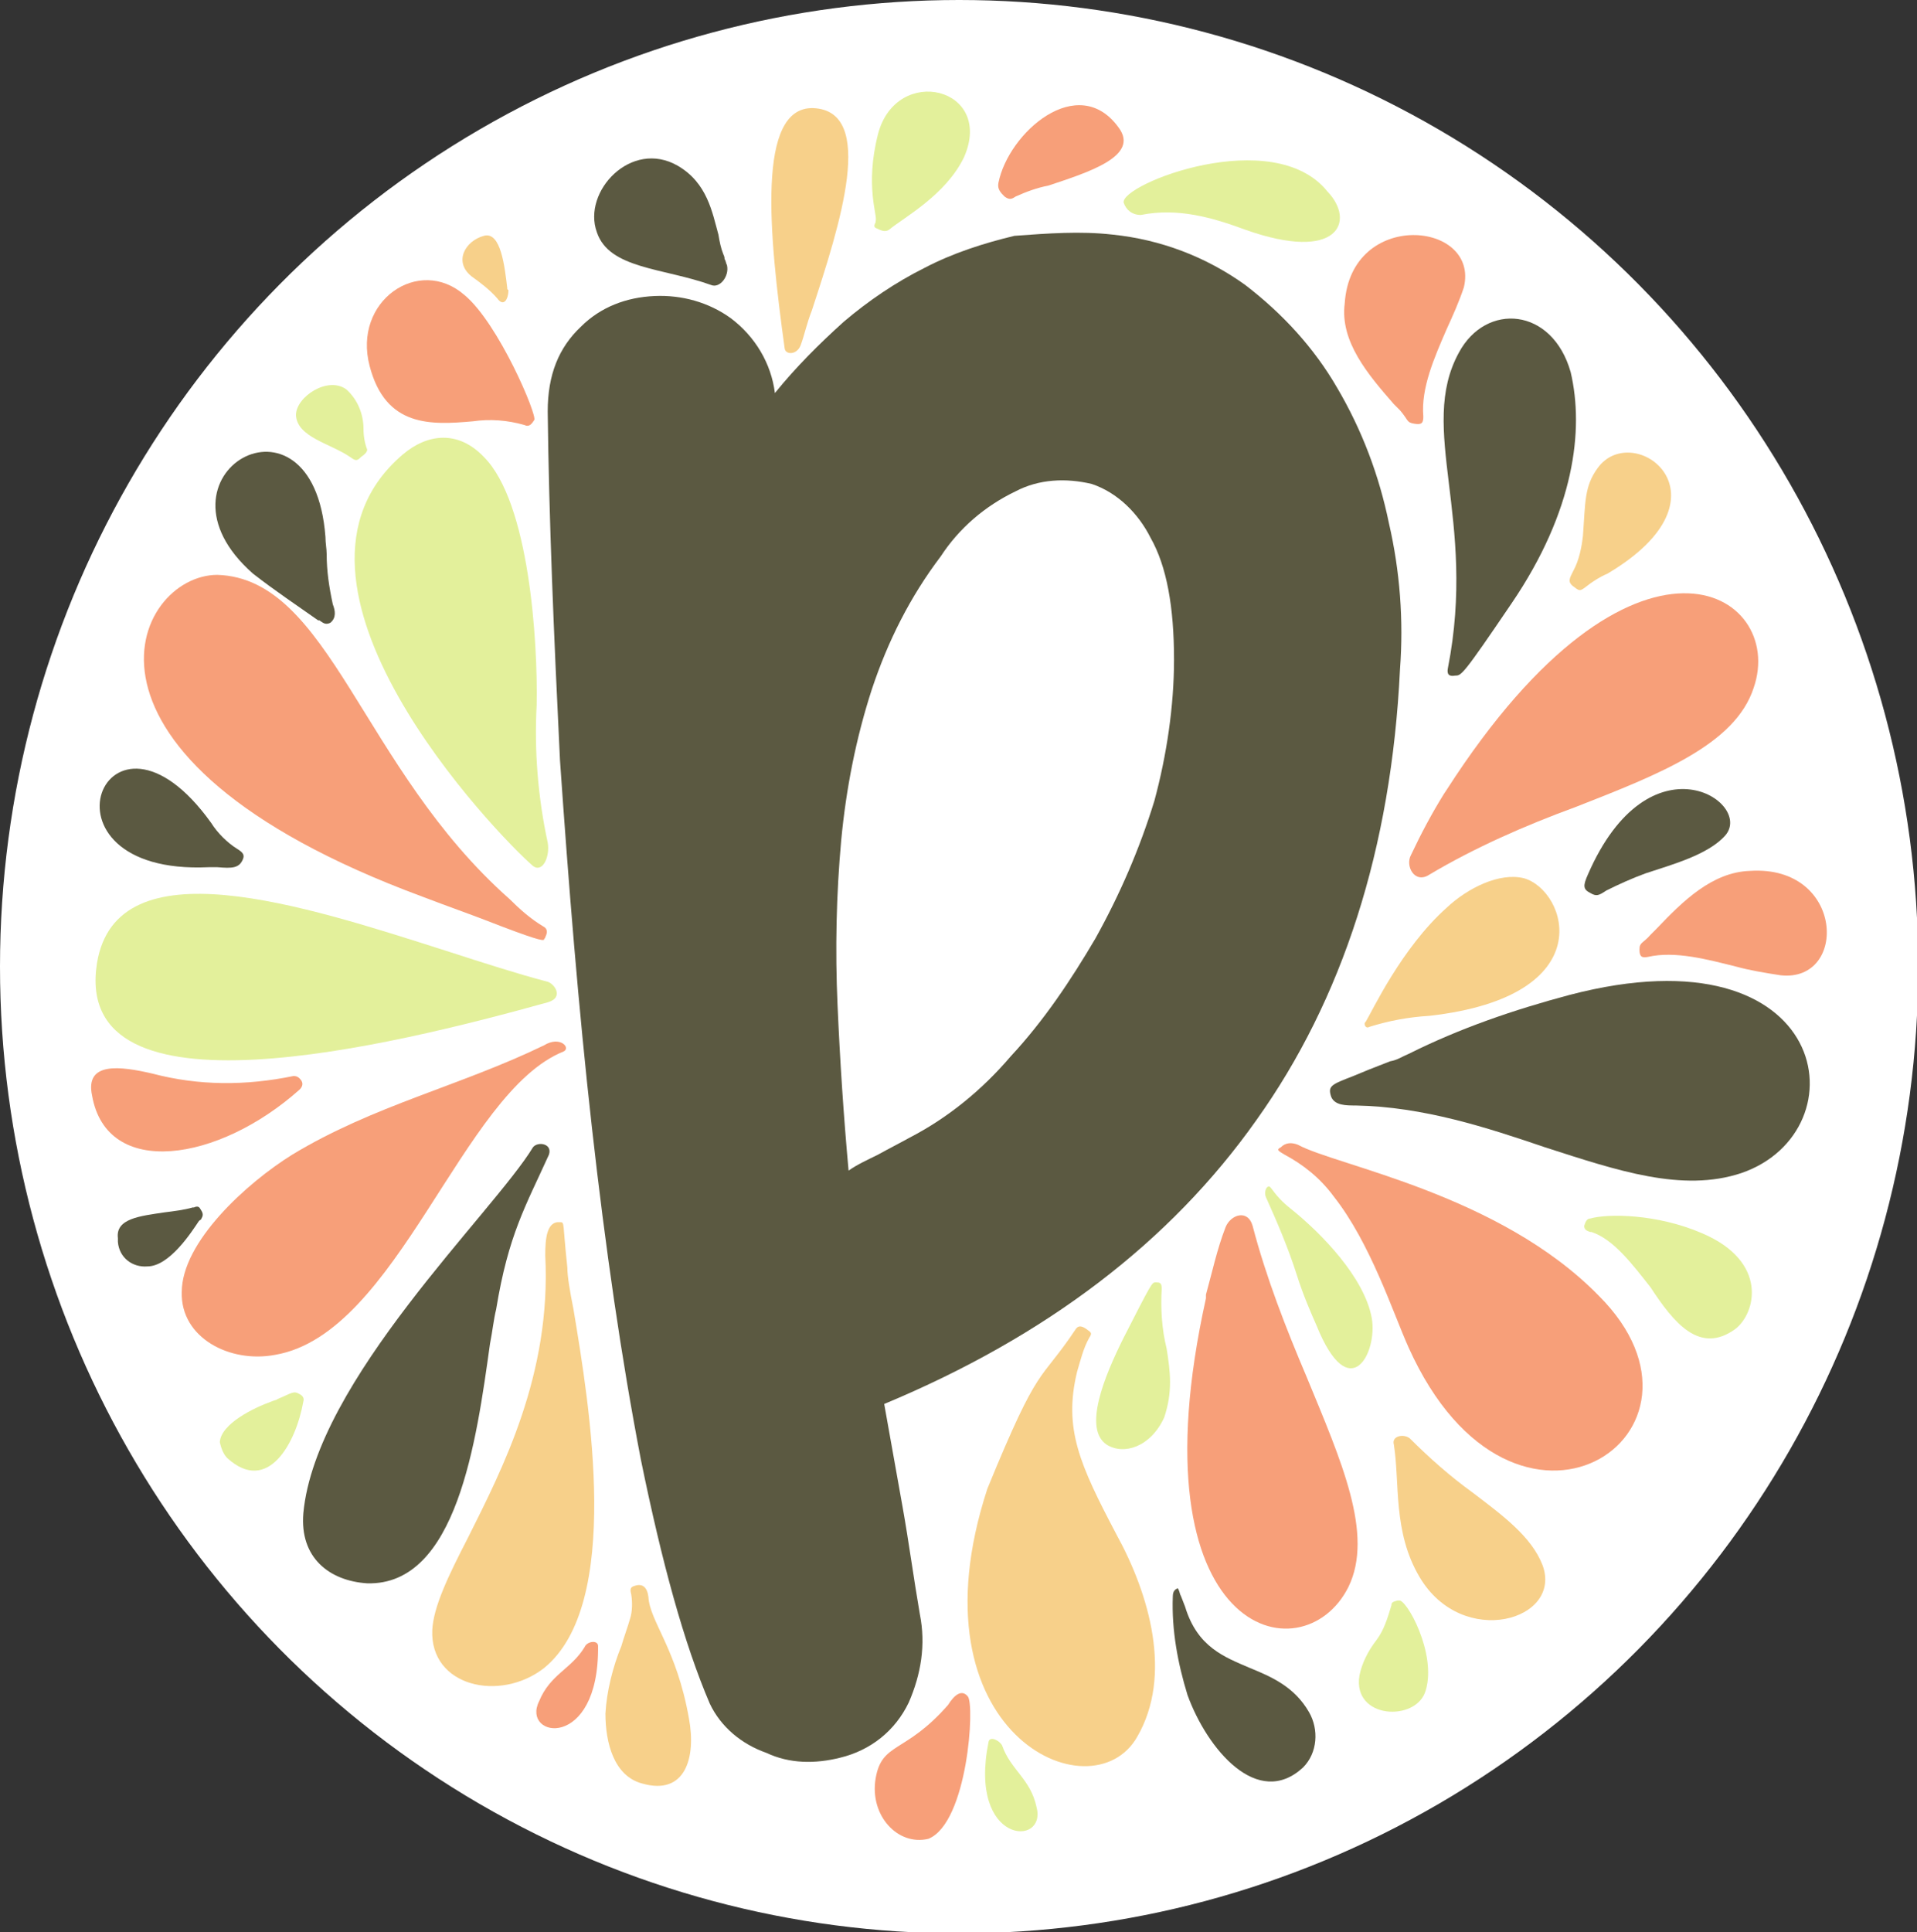 <svg xmlns="http://www.w3.org/2000/svg" version="1.1" xmlns:xlink="http://www.w3.org/1999/xlink" xmlns:svgjs="http://svgjs.com/svgjs" width="156.1" height="157.3"><rect width="100%" height="100%" fill="#333333" stroke="none"/><svg version="1.1" id="SvgjsSvg1000" xmlns="http://www.w3.org/2000/svg" xmlns:xlink="http://www.w3.org/1999/xlink" x="0px" y="0px" viewBox="0 0 156.1 157.3" style="enable-background:new 0 0 156.1 157.3;" xml:space="preserve">
<style type="text/css">
	.st0{fill:#FFFFFF;}
	.st1{fill-rule:evenodd;clip-rule:evenodd;fill:#F7D08A;}
	.st2{fill-rule:evenodd;clip-rule:evenodd;fill:#5B5941;}
	.st3{fill-rule:evenodd;clip-rule:evenodd;fill:#D45113;}
	.st4{fill:#5B5941;}
	.st5{fill-rule:evenodd;clip-rule:evenodd;fill:#F79F79;}
	.st6{fill-rule:evenodd;clip-rule:evenodd;fill:#E3F09B;}
</style>
<ellipse class="st0" cx="78.1" cy="78.7" rx="78.1" ry="78.7"></ellipse>
<path class="st1" d="M66.2,8.8c-4.6-0.1-3.6,10.2-2.3,19.6c0.1,0.5,1,0.5,1.3-0.3c0.3-0.8,0.5-1.8,0.9-2.8
	C68.4,18.3,71.4,9,66.2,8.8z"></path>
<path class="st1" d="M41.3,23.4c-0.2-1.6-0.5-4.6-1.9-4.2c-1.5,0.4-2.5,2.1-1,3.3c0.7,0.5,1.5,1.1,2.1,1.8c0.5,0.7,0.9,0.1,0.9-0.7
	C41.3,23.6,41.3,23.5,41.3,23.4L41.3,23.4z"></path>
<path class="st1" d="M128.1,46.5c-0.3,0.6-0.5,0.9,0.1,1.3c0.5,0.4,0.5,0.3,1.3-0.3c0.3-0.2,0.7-0.5,1.4-0.8
	c10.6-6.3,2.1-12.6-0.8-8.6c-1.1,1.5-1,2.8-1.2,5.5C128.8,44.5,128.6,45.6,128.1,46.5z"></path>
<path class="st1" d="M111.5,83.6c1.6-0.5,3.2-0.8,4.9-0.9c14.1-1.6,11.2-10.2,7.7-11.2c-2-0.5-4.6,0.8-6.3,2.4
	c-3.7,3.3-6.1,8.5-6.6,9.3C111,83.3,111.2,83.8,111.5,83.6z"></path>
<path class="st1" d="M90.9,124.9c2.7,4.9,4.6,11.5,1.7,16.5c-3.7,6.5-18.7-0.3-12.2-20.2c4.3-10.5,4.2-8.5,7.2-13
	c0.2-0.3,0.5-0.3,1,0.1c0.3,0.2,0.3,0.3,0.1,0.6c-0.5,0.9-0.7,1.8-1,2.8C86.6,116.3,87.9,119.2,90.9,124.9z"></path>
<path class="st1" d="M46.7,106.6c-0.3-1.5-0.5-2.7-0.5-3.4c-0.4-3.7-0.2-3.7-0.6-3.7c-1.1-0.1-1.2,1.4-1.2,2.7
	c0.5,9.7-3.5,17.4-6.3,23c-1.6,3.1-2.8,5.6-2.9,7.5c-0.2,4.6,5.5,5.9,9.1,3.1C50.7,130.6,48,114.4,46.7,106.6L46.7,106.6z"></path>
<path class="st1" d="M115.6,128.4c-2.2-3.7-1.6-7.7-2.1-10.8c-0.2-0.7,0.8-0.9,1.3-0.5c1.6,1.6,3.3,3.1,5.1,4.4
	c2.5,1.9,4.8,3.6,5.7,5.9C127.3,131.9,119.1,134.3,115.6,128.4z"></path>
<path class="st1" d="M56.1,139.9c-1-5.7-3.2-7.9-3.3-9.9c-0.1-0.8-0.5-1.1-1.1-0.9c-0.4,0.1-0.4,0.3-0.3,0.7c0.1,0.6,0.1,1.4-0.1,2
	c-0.2,0.7-0.5,1.5-0.7,2.2c-0.7,1.7-1.2,3.7-1.3,5.5c0,2.4,0.7,5.1,3,5.7C55.8,146.2,56.7,143.1,56.1,139.9L56.1,139.9z"></path>
<path class="st2" d="M106.1,143.9c-3.7,3.4-7.8-1.5-9.4-5.9c-0.8-2.6-1.3-5.3-1.2-8c0-0.5,0.2-0.6,0.4-0.7l0,0c0,0,0.1,0.1,0.2,0.5
	c0.1,0.2,0.2,0.5,0.4,1c1,3.3,3.2,4.1,5.3,5c1.7,0.7,3.6,1.5,4.8,3.6C107.4,140.8,107.3,142.7,106.1,143.9L106.1,143.9z"></path>
<path class="st3" d="M39.5,100c0-0.2,0-0.2,0-0.2l0,0V100L39.5,100L39.5,100L39.5,100z"></path>
<path class="st2" d="M125.8,93.4c5.9,1.9,11.2,3.7,16,2.1c9.9-3.4,7.4-20.1-14-14.5c-4.5,1.2-8.9,2.7-13.1,4.8
	c-0.5,0.2-0.9,0.5-1.5,0.6c-1.3,0.5-2.3,0.9-3,1.2c-1.8,0.7-2.1,0.8-1.8,1.7c0.3,0.7,1.2,0.7,2,0.7
	C115.9,90.1,121.1,91.8,125.8,93.4L125.8,93.4z"></path>
<path class="st4" d="M90.6,19.1c3.9,0.4,7.6,1.8,10.8,4.1c3,2.3,5.6,5.1,7.5,8.4c2,3.4,3.4,7.1,4.2,11c0.9,3.9,1.2,7.9,0.9,11.9
	c-0.7,14.6-4.7,26.9-11.7,36.7c-7,9.9-17.1,17.6-30.3,23.1c0.5,2.8,1,5.6,1.5,8.4c0.5,2.8,0.9,5.8,1.4,8.7c0.5,2.5,0.1,4.9-0.9,7.2
	c-1.1,2.3-3.1,3.9-5.6,4.5c-2,0.5-4.1,0.5-6-0.4c-2-0.7-3.7-2.1-4.6-4c-2.1-4.9-3.9-11.5-5.6-19.8c-1.6-8.3-2.9-17.3-4-27.1
	s-1.9-19.8-2.6-29.9c-0.5-10.2-0.9-19.7-1-28.4c0-3,0.9-5.2,2.7-6.9c1.6-1.6,3.7-2.4,6-2.5c2.2-0.1,4.4,0.5,6.2,1.8
	c2,1.5,3.3,3.7,3.6,6.1c1.7-2.1,3.6-4,5.6-5.8c2-1.7,4.2-3.2,6.6-4.4c2.3-1.2,4.8-2,7.3-2.6C85.3,19,88,18.8,90.6,19.1z M95.6,53.7
	c0-4.3-0.6-7.6-1.9-9.9c-1-2-2.7-3.7-4.8-4.4c-2.1-0.5-4.3-0.4-6.2,0.6c-2.5,1.2-4.6,3-6.1,5.3c-2.5,3.3-4.3,6.9-5.6,10.8
	c-1.3,4-2.1,8.1-2.5,12.3c-0.4,4.4-0.5,8.9-0.3,13.4c0.2,4.6,0.5,9.1,0.9,13.5c0.7-0.5,1.6-0.9,2.4-1.3c0.9-0.5,1.7-0.9,2.6-1.4
	c3.1-1.6,5.9-3.9,8.2-6.6c2.7-2.9,4.9-6.2,6.9-9.6c2-3.6,3.6-7.3,4.8-11.2C95,61.5,95.6,57.5,95.6,53.7L95.6,53.7z"></path>
<path class="st2" d="M140.5,68c2.3-2.7-6.2-8.3-11.2,3.2c-0.4,0.9-0.4,1.2,0.2,1.5c0.5,0.3,0.7,0.2,1.3-0.2c1-0.5,2.1-1,3.2-1.4
	C136.1,70.4,139.1,69.6,140.5,68L140.5,68z"></path>
<path class="st2" d="M117.9,54.4c2.4-12.2-2.5-19.5,0.9-25.7c2.2-4.1,7.6-3.7,9.1,1.6c1.1,4.7,0.3,11.3-4.8,18.8
	c-4,5.9-4.1,5.9-4.6,5.9l0,0C118,55.1,117.8,54.9,117.9,54.4z"></path>
<path class="st2" d="M20.6,46.7c-9.1-8,4.9-16.1,5.9-3c0,0.5,0.1,1,0.1,1.4c0,1.4,0.2,2.7,0.5,4.1c0.2,0.5,0.3,1.1-0.2,1.5
	c-0.4,0.2-0.6,0-0.9-0.2c0,0,0,0-0.1,0C24.2,49.3,22.4,48.1,20.6,46.7L20.6,46.7z"></path>
<path class="st2" d="M55.2,13.5c-3.8-2.2-7.8,2.1-6.6,5.4c1,3,5.4,2.9,9.3,4.3c0.7,0.3,1.5-0.7,1.3-1.6c-0.1-0.2-0.1-0.4-0.2-0.5
	C59,21,59,20.9,58.9,20.7c-0.2-0.5-0.3-1-0.4-1.6C58,17.3,57.6,14.9,55.2,13.5L55.2,13.5z"></path>
<path class="st2" d="M17,70.6C2.1,71.3,8.6,55,17.2,67c0.5,0.8,1.3,1.6,2.1,2.1c0.5,0.3,0.6,0.5,0.5,0.8c-0.3,0.8-0.9,0.8-2.1,0.7
	C17.5,70.6,17.3,70.6,17,70.6z"></path>
<path class="st2" d="M29.9,128.9c-3.1-0.2-5.5-2.1-5.2-5.7c1-10.8,15.5-24.5,18.7-29.8c0.4-0.5,1.6-0.3,1.3,0.6
	c-1.9,4.2-3.3,6.5-4.3,12.6c-0.2,0.8-0.3,1.8-0.5,2.8C38.8,117.3,37.2,129.1,29.9,128.9z"></path>
<path class="st2" d="M12,103.1c-1.2,0.1-2.3-0.7-2.4-2c0-0.1,0-0.2,0-0.3c-0.2-1.6,1.8-1.8,3.8-2.1c0.8-0.1,1.6-0.2,2.3-0.4h0.1
	c0.2-0.1,0.4-0.1,0.5,0.1c0.2,0.3,0.3,0.5,0.1,0.8c0,0.1-0.1,0.1-0.2,0.2C15.6,100.3,13.8,103.1,12,103.1L12,103.1z"></path>
<path class="st5" d="M91.1,10.4c-3.3-4.6-9,0.4-9.8,4.5c-0.1,0.5,0.2,0.8,0.5,1.1c0.4,0.3,0.6,0.2,0.9,0c0.9-0.4,1.7-0.7,2.7-0.9
	C88.7,14,92.8,12.7,91.1,10.4L91.1,10.4z"></path>
<path class="st5" d="M78.8,138.1c0.6,0.6,0,10.3-3.2,11.6c-2.5,0.6-4.8-1.9-4.3-4.9c0.5-3,2.4-2,5.9-6
	C77.7,138,78.3,137.5,78.8,138.1L78.8,138.1z"></path>
<path class="st5" d="M117.8,26.8c-1,2.3-2.1,4.8-1.9,7.1c0,0.5-0.1,0.7-0.7,0.6c-0.7-0.1-0.5-0.3-1.2-1.1c-0.2-0.2-0.4-0.4-0.5-0.5
	c-2.1-2.4-4.4-5.1-4-8.2c0.5-7.7,11-6.7,9.7-1.3C118.8,24.6,118.3,25.7,117.8,26.8L117.8,26.8z"></path>
<path class="st5" d="M38.5,34.3c1.4-0.2,2.8-0.1,4.2,0.3c0.4,0.2,0.6-0.1,0.8-0.4l0,0c0.3-0.3-2.9-7.9-5.7-10.2
	c-3.7-3.2-9.1,0.5-7.7,5.8C31.4,34.8,35.1,34.6,38.5,34.3L38.5,34.3z"></path>
<path class="st5" d="M17.7,46.8c-6.8,0-14.1,14.8,16.7,26.2c2.1,0.8,3.8,1.4,5.1,1.9c4.1,1.6,4.7,1.7,4.8,1.6c0-0.1,0.1-0.1,0.1-0.2
	c0.2-0.4,0.2-0.7-0.2-0.9c-1-0.6-1.9-1.4-2.7-2.2C29.4,62.5,26.9,47.1,17.7,46.8L17.7,46.8z"></path>
<path class="st5" d="M23.8,94c-3.7,2.3-9,7.1-9,11.2c-0.1,3.7,3.9,5.8,7.6,5.1c10-1.7,15.2-21.4,23.5-24.7c0.6-0.3-0.3-1.3-1.6-0.5
	C37.5,88.4,30.4,90,23.8,94L23.8,94z"></path>
<path class="st5" d="M12.4,87.4c-2.6-0.6-5.5-1-4.9,1.8c1.2,6.8,10.3,5.4,16.9-0.5c0.3-0.3,0.3-0.6,0-0.9c-0.2-0.2-0.4-0.2-0.5-0.2
	C20,88.4,16.2,88.4,12.4,87.4z"></path>
<path class="st5" d="M98.2,105.4c0.5-1.8,0.9-3.7,1.6-5.5c0.4-1,1.8-1.5,2.2-0.1c1.1,4.2,2.7,8.3,4.4,12.3
	c2.8,6.8,5.5,12.8,3.4,17.1c-3.7,7.4-17.7,4-11.6-23.5L98.2,105.4L98.2,105.4z"></path>
<path class="st5" d="M48.7,134c0-0.5-0.9-0.4-1.1,0.1c-1.1,1.8-2.8,2.2-3.7,4.4C42.4,141.5,48.8,142.6,48.7,134z"></path>
<path class="st5" d="M130.2,105.5c11.2,11.2-6.9,23.3-15.5,4.2c-1.3-2.9-3.1-8.5-6.1-12.3c-1.1-1.5-2.5-2.6-4-3.4
	c-0.5-0.3-0.7-0.4-0.3-0.6c0.4-0.4,0.9-0.4,1.4-0.2C108.8,94.9,122.1,97.2,130.2,105.5L130.2,105.5z"></path>
<path class="st5" d="M141.4,78.7c-2.4-0.6-5-1.3-7.2-0.8c-0.5,0.1-0.7,0-0.7-0.6c0-0.6,0.3-0.5,0.9-1.2c0.2-0.2,0.4-0.4,0.5-0.5
	c2.1-2.2,4.5-4.6,7.6-4.7c7.7-0.5,8,9.1,2.5,8.5C143.7,79.2,142.5,79,141.4,78.7L141.4,78.7z"></path>
<path class="st5" d="M117.6,64.6c-1,1.6-1.9,3.3-2.7,5c-0.5,0.9,0.3,2.4,1.5,1.6c3.7-2.2,7.8-4,11.9-5.5c6.9-2.7,13-5.1,14.5-9.7
	c2.7-7.8-9.7-15.5-25,8.3L117.6,64.6z"></path>
<path class="st6" d="M95,109.8c-0.4-1.6-0.5-3.3-0.4-4.9c0-0.5-0.2-0.5-0.5-0.5l0,0c-0.3,0-0.3,0-2.6,4.5c-1.6,3.2-3.3,7.4-1.4,8.7
	c1.4,0.9,3.6,0.2,4.7-2.2C95.5,113.3,95.3,111.7,95,109.8L95,109.8z"></path>
<path class="st6" d="M101.4,18.7c7.6,2.7,9-0.7,6.7-3.1c-4.4-5.5-16.9-0.6-16.6,0.9c0.2,0.6,0.7,1,1.4,1
	C95.9,16.9,98.7,17.7,101.4,18.7z"></path>
<path class="st6" d="M105.1,98.4c-1.4-1.1-1.6-1.9-1.8-1.8c-0.2,0-0.4,0.5-0.2,0.9c0.9,2,1.8,4.1,2.5,6.3c0.5,1.6,1.2,3.2,1.6,4.1
	c2.7,6.7,5,2.2,4.5-0.6C111.1,104,107.6,100.4,105.1,98.4L105.1,98.4z"></path>
<path class="st6" d="M24.1,33.8c0.1,1.8,2.8,2.3,4.4,3.4c0.3,0.2,0.5,0.4,0.8,0.1l0.1-0.1c0.3-0.2,0.5-0.4,0.5-0.6
	c-0.2-0.5-0.3-1.1-0.3-1.7c0-1.2-0.5-2.4-1.4-3.2C26.7,30.6,24.1,32.3,24.1,33.8L24.1,33.8z"></path>
<path class="st6" d="M44.6,68.6c-0.8-3.7-1.1-7.5-0.9-11.2c0.1-5.2-0.6-16.5-4.3-20.2c-2.1-2.2-4.6-1.9-6.6-0.2
	c-12.2,10.4,7.7,31,10.6,33.5C44.2,71.1,44.8,69.7,44.6,68.6L44.6,68.6z"></path>
<path class="st6" d="M72.4,18.7c1.2-1,4.6-2.8,6.1-5.9c2.5-5.7-5.5-7.6-7-1.9c-1.1,4.3,0,6.7-0.2,7.1v0.1c-0.1,0.2-0.2,0.4,0.1,0.5
	l0,0C71.8,18.8,72.1,18.9,72.4,18.7L72.4,18.7z"></path>
<path class="st6" d="M141.3,108.2c1.7-1.3,2.7-5.5-2.7-7.8c-3.7-1.6-7.7-1.6-9.1-1.2c-0.3,0-0.4,0.3-0.5,0.6c0,0.3,0.2,0.4,0.5,0.5
	h0.1c1.8,0.6,3.3,2.6,4.8,4.5C136.3,107.7,138.4,110.3,141.3,108.2L141.3,108.2z"></path>
<path class="st6" d="M18.5,118.7c3.3,3,5.6-1.2,6.2-4.6c0.1-0.3-0.1-0.5-0.3-0.6c-0.5-0.3-0.6-0.1-1.8,0.4c-0.1,0.1-0.3,0.1-0.5,0.2
	c-1.4,0.5-4.1,1.8-4.2,3.3C18,117.9,18.2,118.4,18.5,118.7L18.5,118.7z"></path>
<path class="st6" d="M36.3,77.4c-11.6-3.7-26.8-8.7-28.4,1C5.8,91.6,32,85.1,44.6,81.6c1.4-0.4,0.5-1.6-0.1-1.7
	C42.2,79.3,39.4,78.4,36.3,77.4z"></path>
<path class="st6" d="M110.7,136.4c-0.6,3.6,4.7,3.8,5.4,1.2c0.9-3-1.6-7.5-2.2-7.3h-0.1c-0.3,0.1-0.5,0.1-0.5,0.4
	c-0.3,1-0.6,2-1.2,2.8C111.4,134.4,110.9,135.4,110.7,136.4z"></path>
<path class="st6" d="M80.5,141.8c0.1-0.5,0.9-0.1,1.1,0.3c0.7,2,2.3,2.7,2.8,5C85.3,150.4,78.8,150.2,80.5,141.8z"></path>
</svg><style>@media (prefers-color-scheme: light) { :root { filter: none; } }
</style></svg>